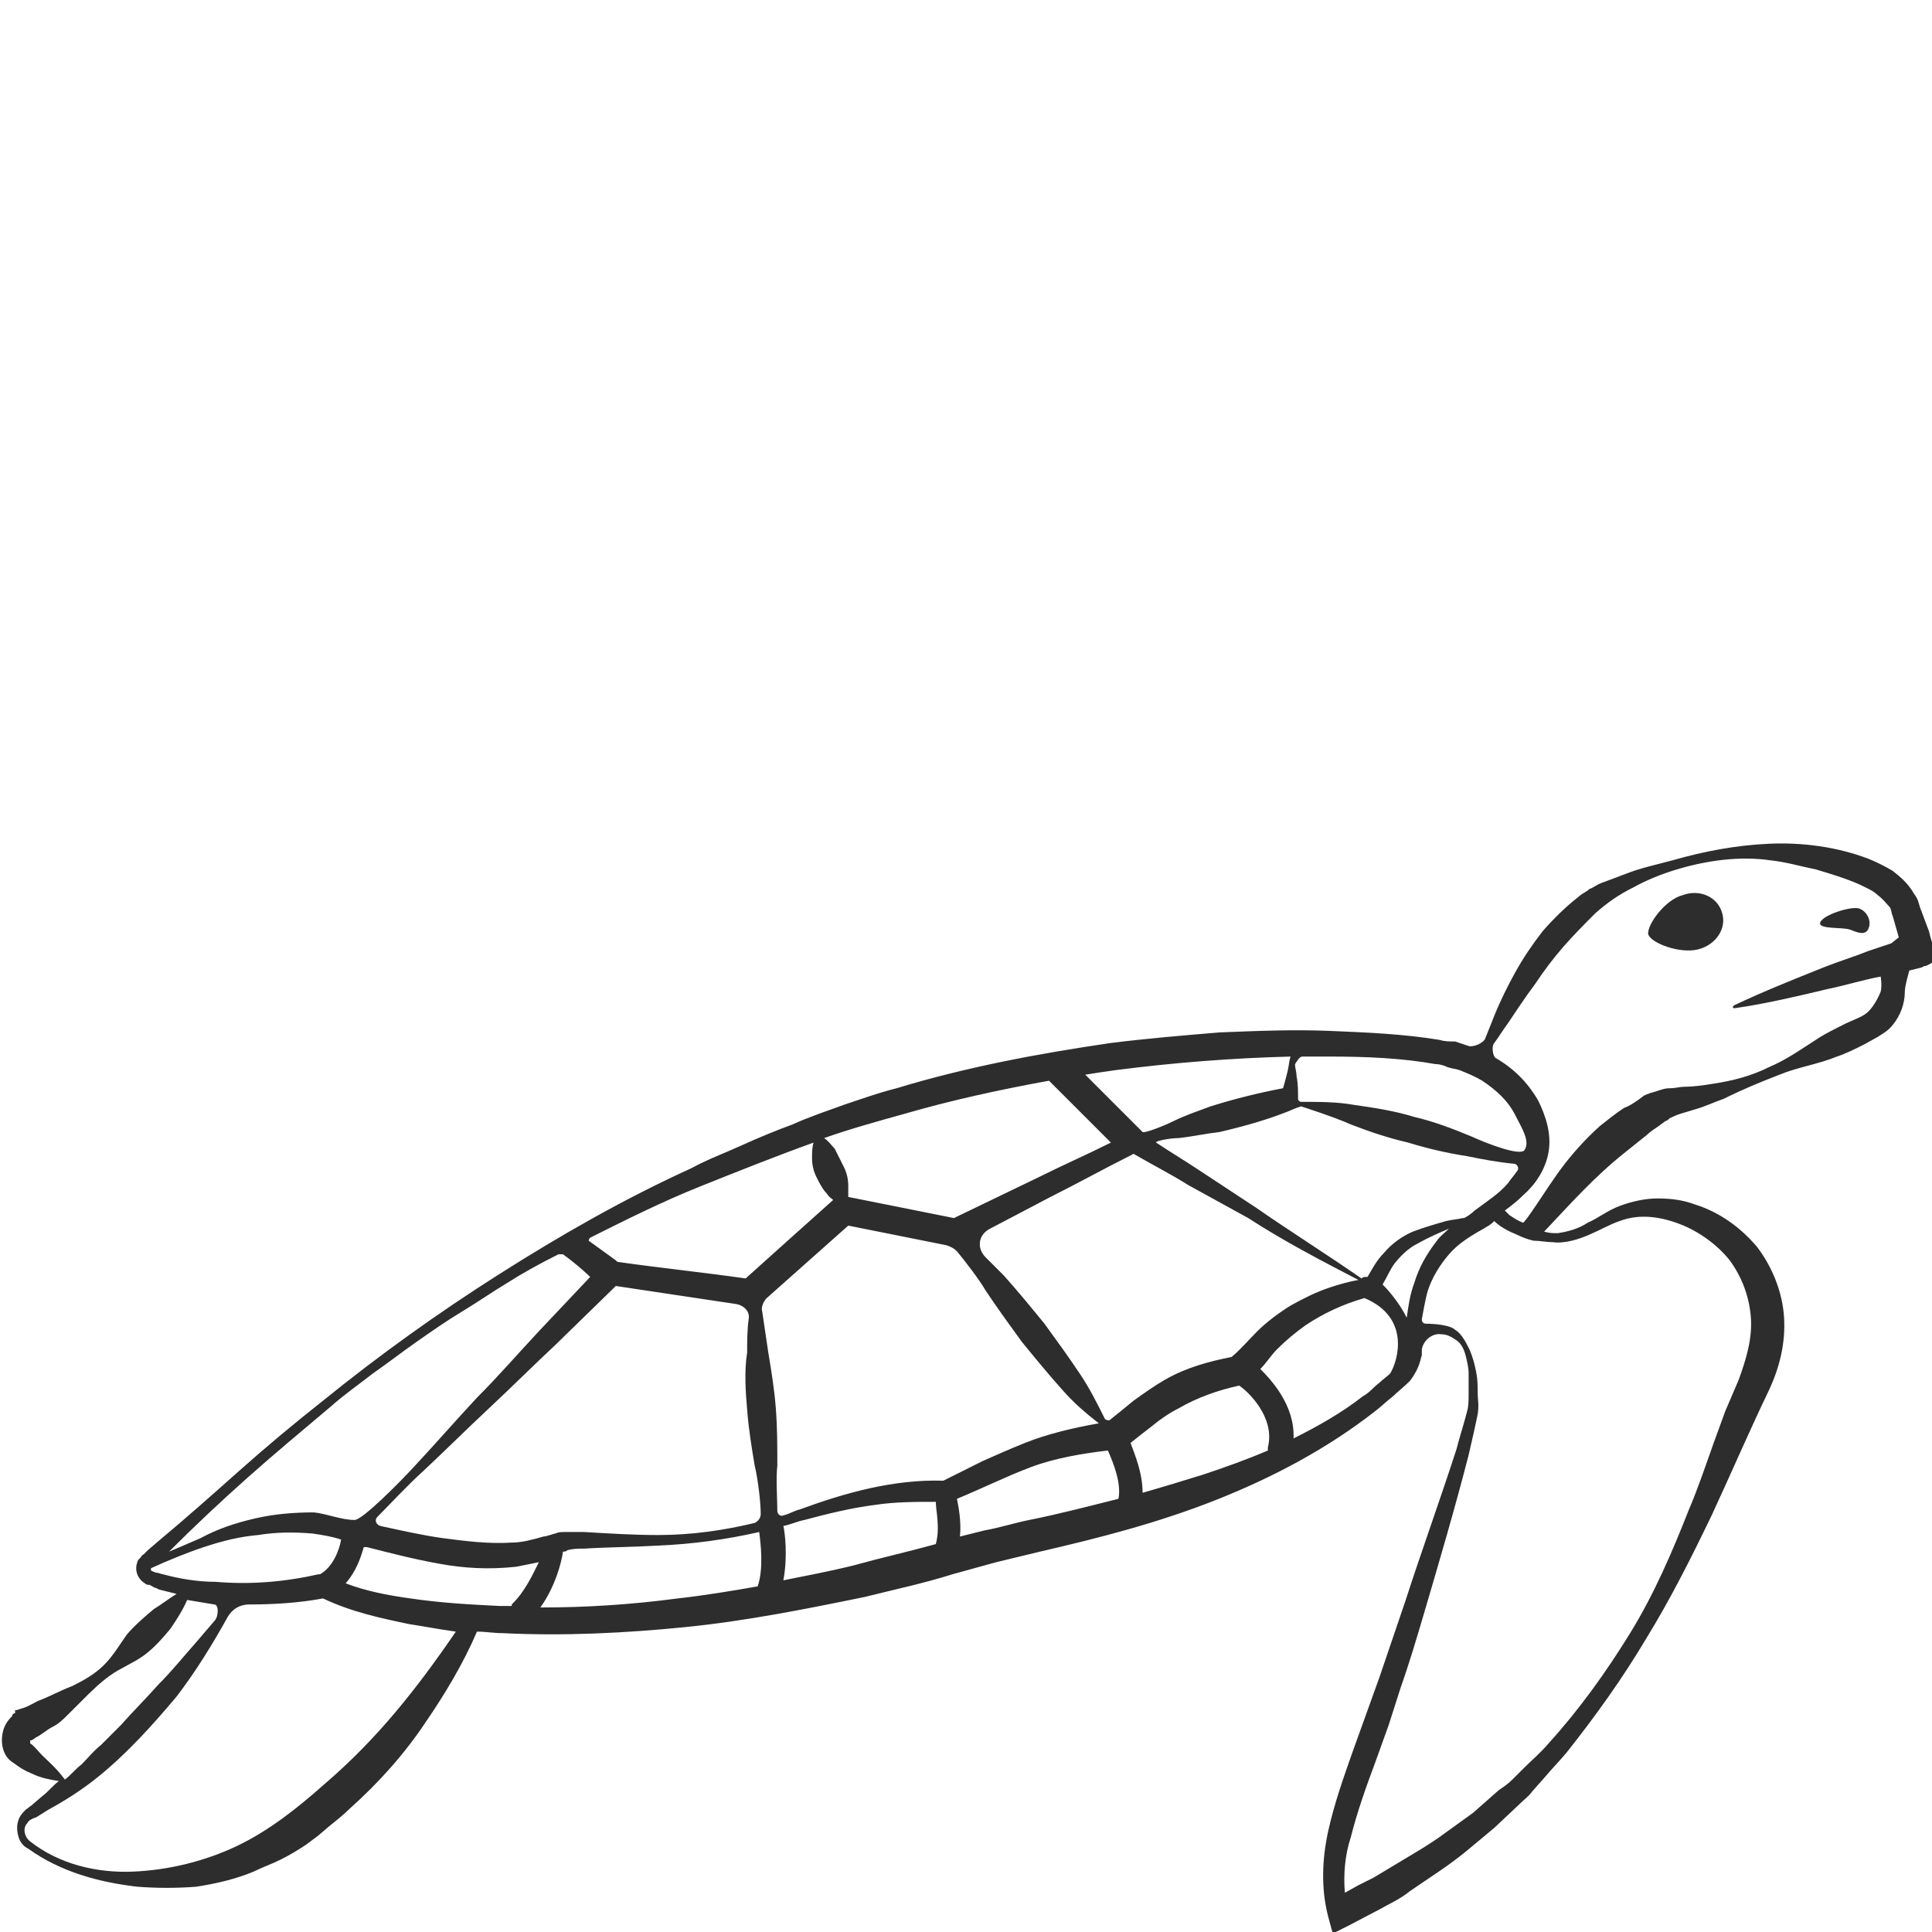 <?xml version="1.0" encoding="utf-8"?>
<!-- Generator: Adobe Illustrator 23.0.0, SVG Export Plug-In . SVG Version: 6.00 Build 0)  -->
<svg version="1.1" id="Layer_1" xmlns="http://www.w3.org/2000/svg" xmlns:xlink="http://www.w3.org/1999/xlink" x="0px" y="0px"
	 viewBox="0 0 128 128" style="enable-background:new 0 0 128 128;" xml:space="preserve">
<style type="text/css">
	.st0{fill:#2D2D2D;}
</style>
<g>
	<path class="st0" d="M111.5,59.3c-1.2,0.3-2.4,2-2.3,2.6c0.2,0.6,2.1,1.3,3.3,1c1.2-0.3,1.9-1.4,1.6-2.4
		C113.8,59.4,112.6,58.9,111.5,59.3z"/>
	<path class="st0" d="M123.2,60.2c-0.5-0.2-2.4,0.4-2.6,0.9c-0.2,0.5,1.5,0.3,2,0.5c0.5,0.2,1,0.4,1.2-0.1
		C124,61,123.7,60.4,123.2,60.2z"/>
	<path class="st0" d="M127.9,62.1l-0.1-0.4l-0.3-0.8l-0.3-0.8c-0.1-0.3-0.1-0.5-0.4-0.9c-0.4-0.7-0.9-1.1-1.4-1.5
		c-0.5-0.3-1.1-0.6-1.6-0.8c-2.1-0.8-4.4-1.1-6.6-1c-2.2,0.1-4.3,0.5-6.4,1.1c-1.1,0.3-2.1,0.5-3.1,0.9c-0.3,0.1-0.5,0.2-0.8,0.3
		l-0.8,0.3c-0.3,0.1-0.5,0.3-0.8,0.4c-0.2,0.2-0.5,0.3-0.7,0.5c-0.9,0.7-1.7,1.5-2.4,2.3c-0.7,0.9-1.3,1.8-1.8,2.7
		c-0.5,0.9-1,1.9-1.4,2.9l-0.6,1.5c-0.1,0.3-0.8,0.6-1.1,0.5c-0.3-0.1-0.6-0.2-0.9-0.3C96,69,95.7,69,95.4,68.9
		c-2.4-0.4-4.9-0.5-7.3-0.6c-2.4-0.1-4.8,0-7.3,0.1c-2.4,0.2-4.8,0.4-7.2,0.7c-4.8,0.7-9.6,1.6-14.2,3c-1.2,0.3-2.3,0.7-3.5,1.1
		c-1.1,0.4-2.3,0.8-3.4,1.3c-1.1,0.4-2.3,0.9-3.4,1.4c-1.1,0.5-2.2,0.9-3.3,1.5c-4.4,2-8.6,4.4-12.7,7c-4.1,2.6-8,5.4-11.7,8.4
		c-1.9,1.5-3.7,3-5.5,4.6c-1.8,1.6-3.6,3.2-5.4,4.7l-0.7,0.6L9.5,103c-0.1,0-0.1,0.1-0.2,0.2c-0.1,0.1-0.2,0.2-0.2,0.3
		c-0.2,0.5,0,1.1,0.5,1.4c0.1,0.1,0.2,0.1,0.3,0.1l0.2,0.1c0.1,0.1,0.3,0.1,0.4,0.2c0.4,0.1,0.8,0.2,1.2,0.3c-0.5,0.3-1,0.7-1.5,1
		c-0.6,0.5-1.3,1.1-1.8,1.7c-0.5,0.7-0.9,1.4-1.5,2c-0.6,0.6-1.3,1-2.1,1.4c-0.8,0.3-1.5,0.7-2.3,1c-0.4,0.2-0.7,0.4-1.1,0.5
		l-0.3,0.1l-0.1,0L1,113.5c-0.1,0-0.2,0.1-0.2,0.2c-0.3,0.3-0.5,0.6-0.6,1c-0.2,0.8,0,1.7,0.7,2.1c0.4,0.3,0.7,0.5,1.2,0.7
		c0.6,0.3,1.2,0.4,1.8,0.5c-0.4,0.3-0.7,0.7-1.1,1l-0.7,0.6l-0.4,0.3c-0.1,0.1-0.3,0.3-0.4,0.5c-0.2,0.4-0.2,0.8-0.1,1.2
		c0.1,0.4,0.3,0.7,0.7,0.9c2.1,1.5,4.6,2.2,7.2,2.5c1.3,0.1,2.6,0.1,3.9,0c1.3-0.2,2.6-0.5,3.8-1c0.6-0.3,1.2-0.5,1.8-0.8
		c0.6-0.3,1.1-0.6,1.7-1l0.8-0.6l0.7-0.6c0.5-0.4,1-0.8,1.4-1.2c1.9-1.7,3.6-3.6,5-5.7c1.3-1.9,2.5-3.9,3.4-6c0.6,0,1.1,0.1,1.7,0.1
		c4,0.2,8.1,0,12.1-0.4c4-0.4,8-1.2,11.9-2c2-0.5,3.9-0.9,5.8-1.5l2.9-0.8l2.9-0.7c3.9-0.9,7.8-1.9,11.6-3.4
		c3.8-1.5,7.4-3.4,10.6-5.9c0.4-0.3,0.8-0.7,1.2-1c0.3-0.3,0.7-0.6,1.1-1c0.7-0.9,0.7-1.5,0.8-1.7l0-0.4c0.1-0.6,0.7-1.1,1.3-1
		c0.4,0,0.7,0.2,1,0.4c0.3,0.2,0.5,0.6,0.6,1c0.1,0.4,0.2,0.8,0.2,1.2c0,0.4,0,0.9,0,1.3c0,0.4,0,0.9-0.1,1.2
		c-0.2,0.8-0.5,1.7-0.7,2.5c-1.1,3.4-2.3,6.7-3.4,10.1l-1.7,5l-1.8,5c-0.6,1.7-1.2,3.4-1.6,5.2c-0.4,1.8-0.5,3.8,0,5.7l0.3,1.1
		l1-0.5l2.1-1.1c0.7-0.4,1.4-0.7,2-1.2c1.3-0.9,2.6-1.7,3.8-2.7c0.6-0.5,1.2-1,1.8-1.5l1.7-1.6c0.3-0.3,0.6-0.5,0.8-0.8l0.8-0.9
		c0.5-0.6,1-1.1,1.5-1.7c1.9-2.4,3.7-4.9,5.3-7.6c1.6-2.6,3-5.4,4.3-8.1c1.3-2.8,2.5-5.6,3.8-8.3c0.7-1.5,1.1-3.1,1-4.8
		c-0.1-1.7-0.8-3.4-1.8-4.7c-1.1-1.3-2.5-2.3-4.1-2.8c-0.8-0.3-1.6-0.4-2.5-0.4c-0.8,0-1.7,0.2-2.5,0.5c-0.8,0.3-1.4,0.8-2.1,1.1
		c-0.6,0.4-1.3,0.6-2,0.7c-0.4,0-0.5,0-0.9-0.1c1.8-1.9,3.3-3.6,5.3-5.2l1.5-1.2c0.2-0.2,0.5-0.4,0.8-0.6l0.4-0.3l0.2-0.1
		c0,0,0.1-0.1,0.1-0.1c0.2-0.1,0.4-0.2,0.7-0.3c0.3-0.1,0.7-0.2,1-0.3c0.7-0.2,1.3-0.5,1.9-0.7c1.2-0.6,2.4-1.1,3.7-1.6
		c1.2-0.5,2.6-0.7,3.8-1.2c0.6-0.2,1.2-0.5,1.8-0.8l0.9-0.5c0.3-0.2,0.7-0.4,1-0.8c0.5-0.6,0.8-1.4,0.8-2.2c0-0.4,0.3-1.4,0.3-1.4
		l0.8-0.2l0.2-0.1c0.1,0,0.1,0,0.3-0.1c0.4-0.2,0.7-0.6,0.8-1C128,62.7,128,62.4,127.9,62.1z M86.3,70c0.6,0,1.2,0,1.8,0
		c2.4,0,4.8,0.1,7,0.5c0.3,0,0.6,0.1,0.8,0.2c0.3,0.1,0.5,0.1,0.8,0.2c0.5,0.2,1,0.4,1.5,0.7c0.9,0.6,1.7,1.3,2.2,2.3
		c0.4,0.8,1,1.7,0.6,2.3c-0.3,0.4-2.4-0.4-3.5-0.9c-1.2-0.5-2.5-1-3.8-1.3c-1.3-0.4-2.6-0.6-4-0.8c-1.1-0.2-2.3-0.2-3.5-0.2
		c-0.1,0-0.2-0.1-0.2-0.2c0-0.5,0-1-0.1-1.5c0-0.3-0.1-0.5-0.1-0.8C86,70.2,86.1,70,86.3,70z M86.2,73.3c0,0,2.2,0.7,3.3,1.2
		c1.3,0.5,2.5,0.9,3.8,1.2c1.3,0.4,2.6,0.7,3.9,0.9c1,0.2,2,0.4,3.1,0.5c0.2,0,0.4,0.3,0.2,0.5c-0.2,0.3-0.4,0.5-0.6,0.8
		c-0.6,0.7-1.4,1.2-2.2,1.8c-0.2,0.2-0.5,0.4-0.7,0.5l-0.1,0c-0.4,0.1-0.7,0.1-1.1,0.2c-0.7,0.2-1.4,0.4-2.2,0.7
		c-0.7,0.3-1.4,0.8-1.9,1.4c-0.5,0.5-0.8,1.1-1.1,1.6c0,0-0.1,0-0.1,0c-0.1,0-0.2,0-0.3,0.1c-2.3-1.6-4.7-3.1-7-4.7l-3.8-2.5
		c-0.9-0.6-1.9-1.2-2.8-1.8c-0.1-0.1,0.9-0.3,1.5-0.3c0.9-0.1,1.8-0.3,2.7-0.4c1.7-0.4,3.5-0.9,5.1-1.6L86.2,73.3z M90,84.8
		c-0.6,0.1-1.3,0.3-1.9,0.5c-0.9,0.3-1.7,0.7-2.6,1.2c-0.8,0.5-1.6,1.1-2.2,1.7c-0.6,0.6-1.1,1.2-1.7,1.7c-1.5,0.3-3,0.7-4.4,1.5
		c-0.7,0.4-1.4,0.9-2.1,1.4c-0.6,0.5-1.1,0.9-1.6,1.3c-0.1,0-0.2,0-0.3-0.1c-0.5-1-1-2-1.6-2.9c-0.8-1.2-1.6-2.3-2.4-3.4
		c-0.9-1.1-1.8-2.2-2.7-3.2c-0.4-0.4-0.8-0.8-1.2-1.2c-0.6-0.6-0.5-1.5,0.3-1.9l4-2.1c1.8-0.9,3.6-1.9,5.4-2.8c0.1-0.1,0.2,0,0.2,0
		c1.2,0.7,2.4,1.3,3.5,2l4,2.2C85,82.2,87.5,83.5,90,84.8z M73.9,70.9c3.9-0.5,7.7-0.8,11.6-0.9c-0.1,0.3-0.1,0.6-0.2,1
		c-0.1,0.4-0.2,0.8-0.3,1.1c-1.6,0.3-3.2,0.7-4.8,1.2c-0.8,0.3-1.7,0.6-2.5,1c-0.6,0.3-1.9,0.8-2,0.7l-3.8-3.8
		C72.5,71.1,73.2,71,73.9,70.9z M59.9,73.8c3.1-0.9,6.3-1.6,9.6-2.2l4.1,4.1c-1.6,0.8-3.2,1.5-4.8,2.3l-5.6,2.7l-7-1.4
		c0-0.2,0-0.5,0-0.7c0-0.5-0.1-0.9-0.3-1.3c-0.2-0.4-0.4-0.8-0.6-1.2c-0.2-0.2-0.4-0.5-0.7-0.7C56.3,74.8,58.1,74.3,59.9,73.8z
		 M39.1,82c2.4-1.2,4.8-2.4,7.3-3.4c2.5-1,5-2,7.5-2.9c-0.1,0.3-0.1,0.7-0.1,1c0,0.5,0.1,0.9,0.3,1.3c0.2,0.4,0.4,0.8,0.7,1.1
		c0.1,0.2,0.3,0.3,0.4,0.4c-1.9,1.7-3.8,3.4-5.8,5.2c-2.8-0.4-5.7-0.7-8.5-1.1c0,0,0,0-0.1-0.1l-1.8-1.3C39,82.2,39,82.1,39.1,82z
		 M49.5,93.4c0.1,1.3,0.3,2.5,0.5,3.7c0.2,0.8,0.4,2.4,0.4,3.2c0,0.3-0.2,0.5-0.4,0.6c-2.1,0.5-4.2,0.8-6.4,0.8
		c-1.6,0-3.2-0.1-4.9-0.2c-0.4,0-0.8,0-1.3,0c-0.2,0-0.4,0-0.6,0.1c-0.1,0-0.6,0.2-0.8,0.2c-0.7,0.2-1.4,0.4-2.1,0.4
		c-1.5,0.1-3.1-0.1-4.6-0.3c-1.4-0.2-2.7-0.5-4.1-0.8c-0.3-0.1-0.4-0.4-0.2-0.6c0.7-0.7,2.1-2.2,3-3c1.5-1.4,2.9-2.8,4.4-4.2
		c1.5-1.4,2.9-2.8,4.4-4.2l4-3.9c2.7,0.4,5.3,0.8,8,1.2c0.5,0.1,0.9,0.5,0.8,1c-0.1,0.7-0.1,1.6-0.1,2.2
		C49.3,90.9,49.4,92.2,49.5,93.4z M16.4,97.9c1.8-1.6,3.6-3.1,5.5-4.7c0.9-0.8,1.9-1.5,2.8-2.2c1-0.7,1.9-1.4,2.9-2.1
		c1-0.7,2-1.4,3-2c1-0.6,2-1.3,3-1.9c1.1-0.7,2.2-1.3,3.4-1.9c0.1,0,0.2,0,0.3,0c1.1,0.8,1.8,1.5,1.8,1.5l-3.4,3.6
		c-1.4,1.5-2.7,3-4.1,4.4c-1.4,1.5-2.7,3-4.1,4.5c-1.1,1.2-3.5,3.6-4,3.6c-0.9,0-1.8-0.4-2.7-0.5c-1.3,0-2.6,0.1-3.9,0.4
		c-1.3,0.3-2.5,0.7-3.6,1.3c-0.9,0.4-2.1,0.9-2.1,0.9C12.9,101.1,14.6,99.5,16.4,97.9z M10.8,104.3c-0.1,0-0.3-0.1-0.4-0.1
		c-0.1,0-0.3-0.1-0.3-0.1c-0.1,0-0.1-0.1-0.1-0.2c0,0,0,0,0,0l0,0c1.1-0.5,2.3-1,3.5-1.4c1.2-0.4,2.4-0.7,3.6-0.8
		c1.2-0.2,2.4-0.2,3.6-0.1c0.7,0.1,1.3,0.2,1.9,0.4c-0.1,0.6-0.5,1.8-1.4,2.3c0,0,0,0-0.1,0c-2.2,0.5-4.5,0.7-6.8,0.5
		C13.1,104.8,11.9,104.6,10.8,104.3z M2.8,116.3c-0.3-0.3-0.5-0.6-0.8-0.8c0-0.1,0-0.1,0-0.2c0,0,0,0,0,0c0,0,0,0,0,0c0,0,0,0,0,0
		l0.1,0l0.3-0.2c0.4-0.2,0.7-0.5,1.1-0.7c0.4-0.2,0.7-0.5,1-0.8c0.3-0.3,0.6-0.6,0.9-0.9c0.6-0.6,1.2-1.2,1.9-1.7
		c0.7-0.5,1.5-0.8,2.2-1.3c0.7-0.5,1.3-1.2,1.8-1.8c0.4-0.6,0.8-1.2,1.1-1.9c0.6,0.1,1.2,0.2,1.8,0.3c0.3,0,0.3,0.8,0,1.1l-1.2,1.4
		c-0.8,0.9-1.6,1.9-2.5,2.8c-0.8,0.9-1.7,1.8-2.5,2.7c-0.4,0.4-0.9,0.9-1.3,1.3c-0.5,0.4-0.9,0.9-1.3,1.3c-0.4,0.3-0.7,0.7-1.1,1
		C3.7,117.1,3.2,116.7,2.8,116.3z M21.5,118.2c-1.8,1.6-3.7,3.1-5.8,4.1c-2.1,1-4.5,1.6-6.9,1.7c-2.4,0.1-4.9-0.5-6.8-2
		c-0.4-0.3-0.5-0.9-0.2-1.2c0.1-0.2,0.3-0.3,0.6-0.4l0.8-0.5c1.1-0.6,2.2-1.3,3.2-2.1c2-1.6,3.7-3.5,5.3-5.4
		c1.3-1.7,2.4-3.5,3.4-5.3c0.3-0.5,0.8-0.8,1.4-0.8c1.6,0,3.3-0.1,4.9-0.4c1.9,0.9,3.8,1.3,5.7,1.7c1.3,0.2,1.7,0.3,3.1,0.5
		C27.6,111.9,25,115.2,21.5,118.2z M34,106.2c-0.1,0.1-0.1,0.1-0.1,0.2c-0.3,0-0.5,0-0.8,0c-2-0.1-3.9-0.2-5.9-0.5
		c-1.5-0.2-3-0.5-4.3-1c0.7-0.8,1-1.7,1.2-2.4l0.1,0l0.1,0c1.6,0.4,3.1,0.8,4.8,1.1c1.6,0.3,3.3,0.4,5.1,0.2c0.5-0.1,1-0.2,1.5-0.3
		C35.3,104.3,34.8,105.4,34,106.2z M50.2,105.1c-1.7,0.3-3.5,0.6-5.3,0.8c-3,0.4-6,0.6-9.1,0.6c1-1.4,1.4-3,1.5-3.7
		c0.1,0,0.2,0,0.3-0.1c0.4-0.1,0.7-0.1,1.1-0.1c1.6-0.1,3.2-0.1,4.9-0.2c2.3-0.1,4.5-0.4,6.7-0.9C50.4,102.3,50.6,103.9,50.2,105.1z
		 M62,102.3c-1.8,0.5-3.6,0.9-5.4,1.4c-1.6,0.4-3.2,0.7-4.7,1c0.3-1.6,0.1-3.2,0-3.6c0.5-0.1,0.9-0.3,1.4-0.4c1.5-0.4,3.1-0.8,4.7-1
		c1.3-0.2,2.7-0.2,4-0.2C62,100.1,62.3,101.2,62,102.3z M62.5,98.1C59.2,98,56,98.9,53,100c-0.4,0.1-0.7,0.3-1.1,0.4
		c-0.2,0.1-0.4-0.1-0.4-0.3c0-0.7-0.1-2.2,0-3c0-1.3,0-2.5-0.1-3.8c-0.1-1.3-0.3-2.5-0.5-3.7c-0.1-0.7-0.3-2-0.4-2.7
		c-0.1-0.3,0.1-0.7,0.3-0.9c1.8-1.6,3.6-3.2,5.4-4.8l6.5,1.3c0.3,0.1,0.5,0.2,0.7,0.4c0.5,0.6,1.5,1.9,1.9,2.6
		c0.8,1.2,1.6,2.3,2.4,3.4c0.9,1.1,1.8,2.2,2.7,3.2c0.7,0.8,1.5,1.5,2.4,2.2c-1.7,0.3-3.4,0.7-4.9,1.3c-1,0.4-1.9,0.8-2.8,1.2
		L62.5,98.1z M74.1,99.3c-2,0.5-3.9,1-5.9,1.4c-1,0.2-1.9,0.5-3,0.7l-1.6,0.4c0.1-1-0.1-2-0.2-2.5c1.7-0.7,3.3-1.5,4.9-2.1
		c1.6-0.6,3.4-0.9,5.1-1.1C73.8,97,74.3,98.3,74.1,99.3z M84,95.9c0,0.1,0,0.1,0,0.2c-1.4,0.6-2.8,1.1-4.3,1.6
		c-1.3,0.4-2.6,0.8-4,1.2c0-1.3-0.5-2.5-0.8-3.3c0.5-0.4,1-0.8,1.4-1.1c0.6-0.5,1.2-0.9,1.8-1.2c1.2-0.7,2.6-1.2,4-1.5
		C82.7,92.2,84.5,93.9,84,95.9z M92.1,91c-0.2,0.2-0.5,0.4-0.7,0.6c-0.4,0.3-0.7,0.7-1.1,0.9c-1.4,1.1-3,2-4.6,2.8
		c0.1-2.2-1.5-3.9-2.2-4.6c0.4-0.4,0.7-0.9,1.1-1.3c0.6-0.6,1.2-1.1,1.9-1.6c1.2-0.8,2.5-1.4,3.9-1.8C93.5,87.3,92.6,90.2,92.1,91z
		 M93.7,85c-0.3,0.8-0.4,1.6-0.5,2.3c-0.5-1-1.2-1.8-1.6-2.2c0.3-0.5,0.5-1,0.8-1.4c0.4-0.5,0.9-1,1.5-1.3c0.7-0.4,1.4-0.7,2.1-1
		c-0.3,0.3-0.6,0.5-0.8,0.8C94.5,83.1,94,84,93.7,85z M102.9,82.3c0.8,0.1,1.7-0.2,2.4-0.5c0.7-0.3,1.4-0.7,2-0.9
		c1.3-0.5,2.7-0.3,4,0.2c1.3,0.5,2.5,1.4,3.3,2.4c0.8,1.1,1.3,2.4,1.4,3.8c0.1,1.4-0.3,2.7-0.8,4.1c-0.3,0.7-0.6,1.4-0.9,2.1
		l-0.8,2.2c-0.5,1.4-1,2.9-1.6,4.3c-1.1,2.8-2.3,5.6-3.9,8.2c-1.6,2.6-3.4,5.1-5.4,7.3c-0.5,0.6-1.1,1.1-1.6,1.6l-0.8,0.8
		c-0.3,0.3-0.6,0.5-0.9,0.7l-1.7,1.5l-1.8,1.3c-1.2,0.9-2.5,1.6-3.8,2.4l-0.5,0.3l-0.5,0.3l-1,0.5l-0.9,0.5c-0.1-1.2,0-2.5,0.4-3.7
		c0.4-1.6,1-3.3,1.6-4.9l0.9-2.5l0.8-2.5c0.6-1.7,1.1-3.4,1.6-5.1c1-3.4,2-6.8,2.9-10.3c0.2-0.9,0.4-1.7,0.6-2.7c0.1-0.6,0-1,0-1.4
		c0-0.5,0-0.9-0.1-1.4c-0.1-0.5-0.2-0.9-0.4-1.4c-0.2-0.4-0.5-1.1-1-1.4c-0.3-0.3-1.3-0.4-1.9-0.4c-0.2,0-0.3-0.1-0.3-0.3
		c0.1-0.5,0.2-1.2,0.4-1.9c0.3-0.9,0.8-1.7,1.4-2.4c0.6-0.7,1.4-1.2,2.3-1.7c0.3-0.2,0.4-0.2,0.7-0.5c0.4,0.4,1,0.7,1.5,0.9
		c0.4,0.2,0.7,0.3,1.1,0.4C102,82.2,102.5,82.3,102.9,82.3z M125.3,62.5l-1.5,0.5c-1,0.4-2,0.7-3,1.1c-2,0.8-4,1.6-5.9,2.5
		c0,0-0.1,0.1-0.1,0.1c0,0.1,0.1,0.1,0.1,0.1c2.1-0.3,4.2-0.8,6.3-1.3c1-0.2,2.3-0.6,3.4-0.8c0,0,0.1,0.6,0,1
		c-0.2,0.5-0.5,1-0.8,1.3c-0.2,0.2-0.4,0.3-0.6,0.4l-0.9,0.4c-0.6,0.3-1.2,0.6-1.7,0.9c-1.1,0.7-2.2,1.5-3.4,2
		c-1.2,0.6-2.4,0.9-3.7,1.1c-0.6,0.1-1.3,0.2-1.9,0.2c-0.3,0-0.6,0.1-1,0.1c-0.4,0-0.8,0.2-1.2,0.3c-0.1,0-0.2,0.1-0.3,0.1l-0.2,0.1
		l-0.4,0.3c-0.3,0.2-0.6,0.4-0.9,0.5c-0.6,0.4-1.1,0.8-1.6,1.2c-1,0.9-1.9,1.9-2.7,3c-0.8,1.1-2.3,3.5-2.4,3.4
		c-0.3-0.1-0.6-0.3-0.9-0.5c-0.1-0.1-0.2-0.2-0.3-0.3c0.4-0.3,0.8-0.6,1.2-1c0.8-0.7,1.5-1.7,1.7-2.9c0.2-1.2-0.2-2.4-0.7-3.4
		c-0.7-1.2-1.6-2.1-2.8-2.8c-0.2-0.1-0.3-0.8-0.1-1c0.3-0.4,0.6-0.9,0.9-1.3c0.6-0.9,1.2-1.8,1.8-2.6c0.6-0.9,1.2-1.7,1.9-2.5
		c0.7-0.8,1.4-1.5,2.1-2.2c0.8-0.7,1.5-1.2,2.5-1.7c0.9-0.5,1.9-0.9,2.9-1.2c2-0.6,4.2-0.9,6.2-0.6c1,0.1,2,0.4,3,0.6
		c1,0.3,2,0.6,2.9,1c0.4,0.2,0.9,0.4,1.2,0.7c0.4,0.3,0.6,0.6,0.8,0.8c0.1,0.1,0.1,0.4,0.2,0.6l0.2,0.7l0.2,0.7L125.3,62.5z"/>
</g>
</svg>
